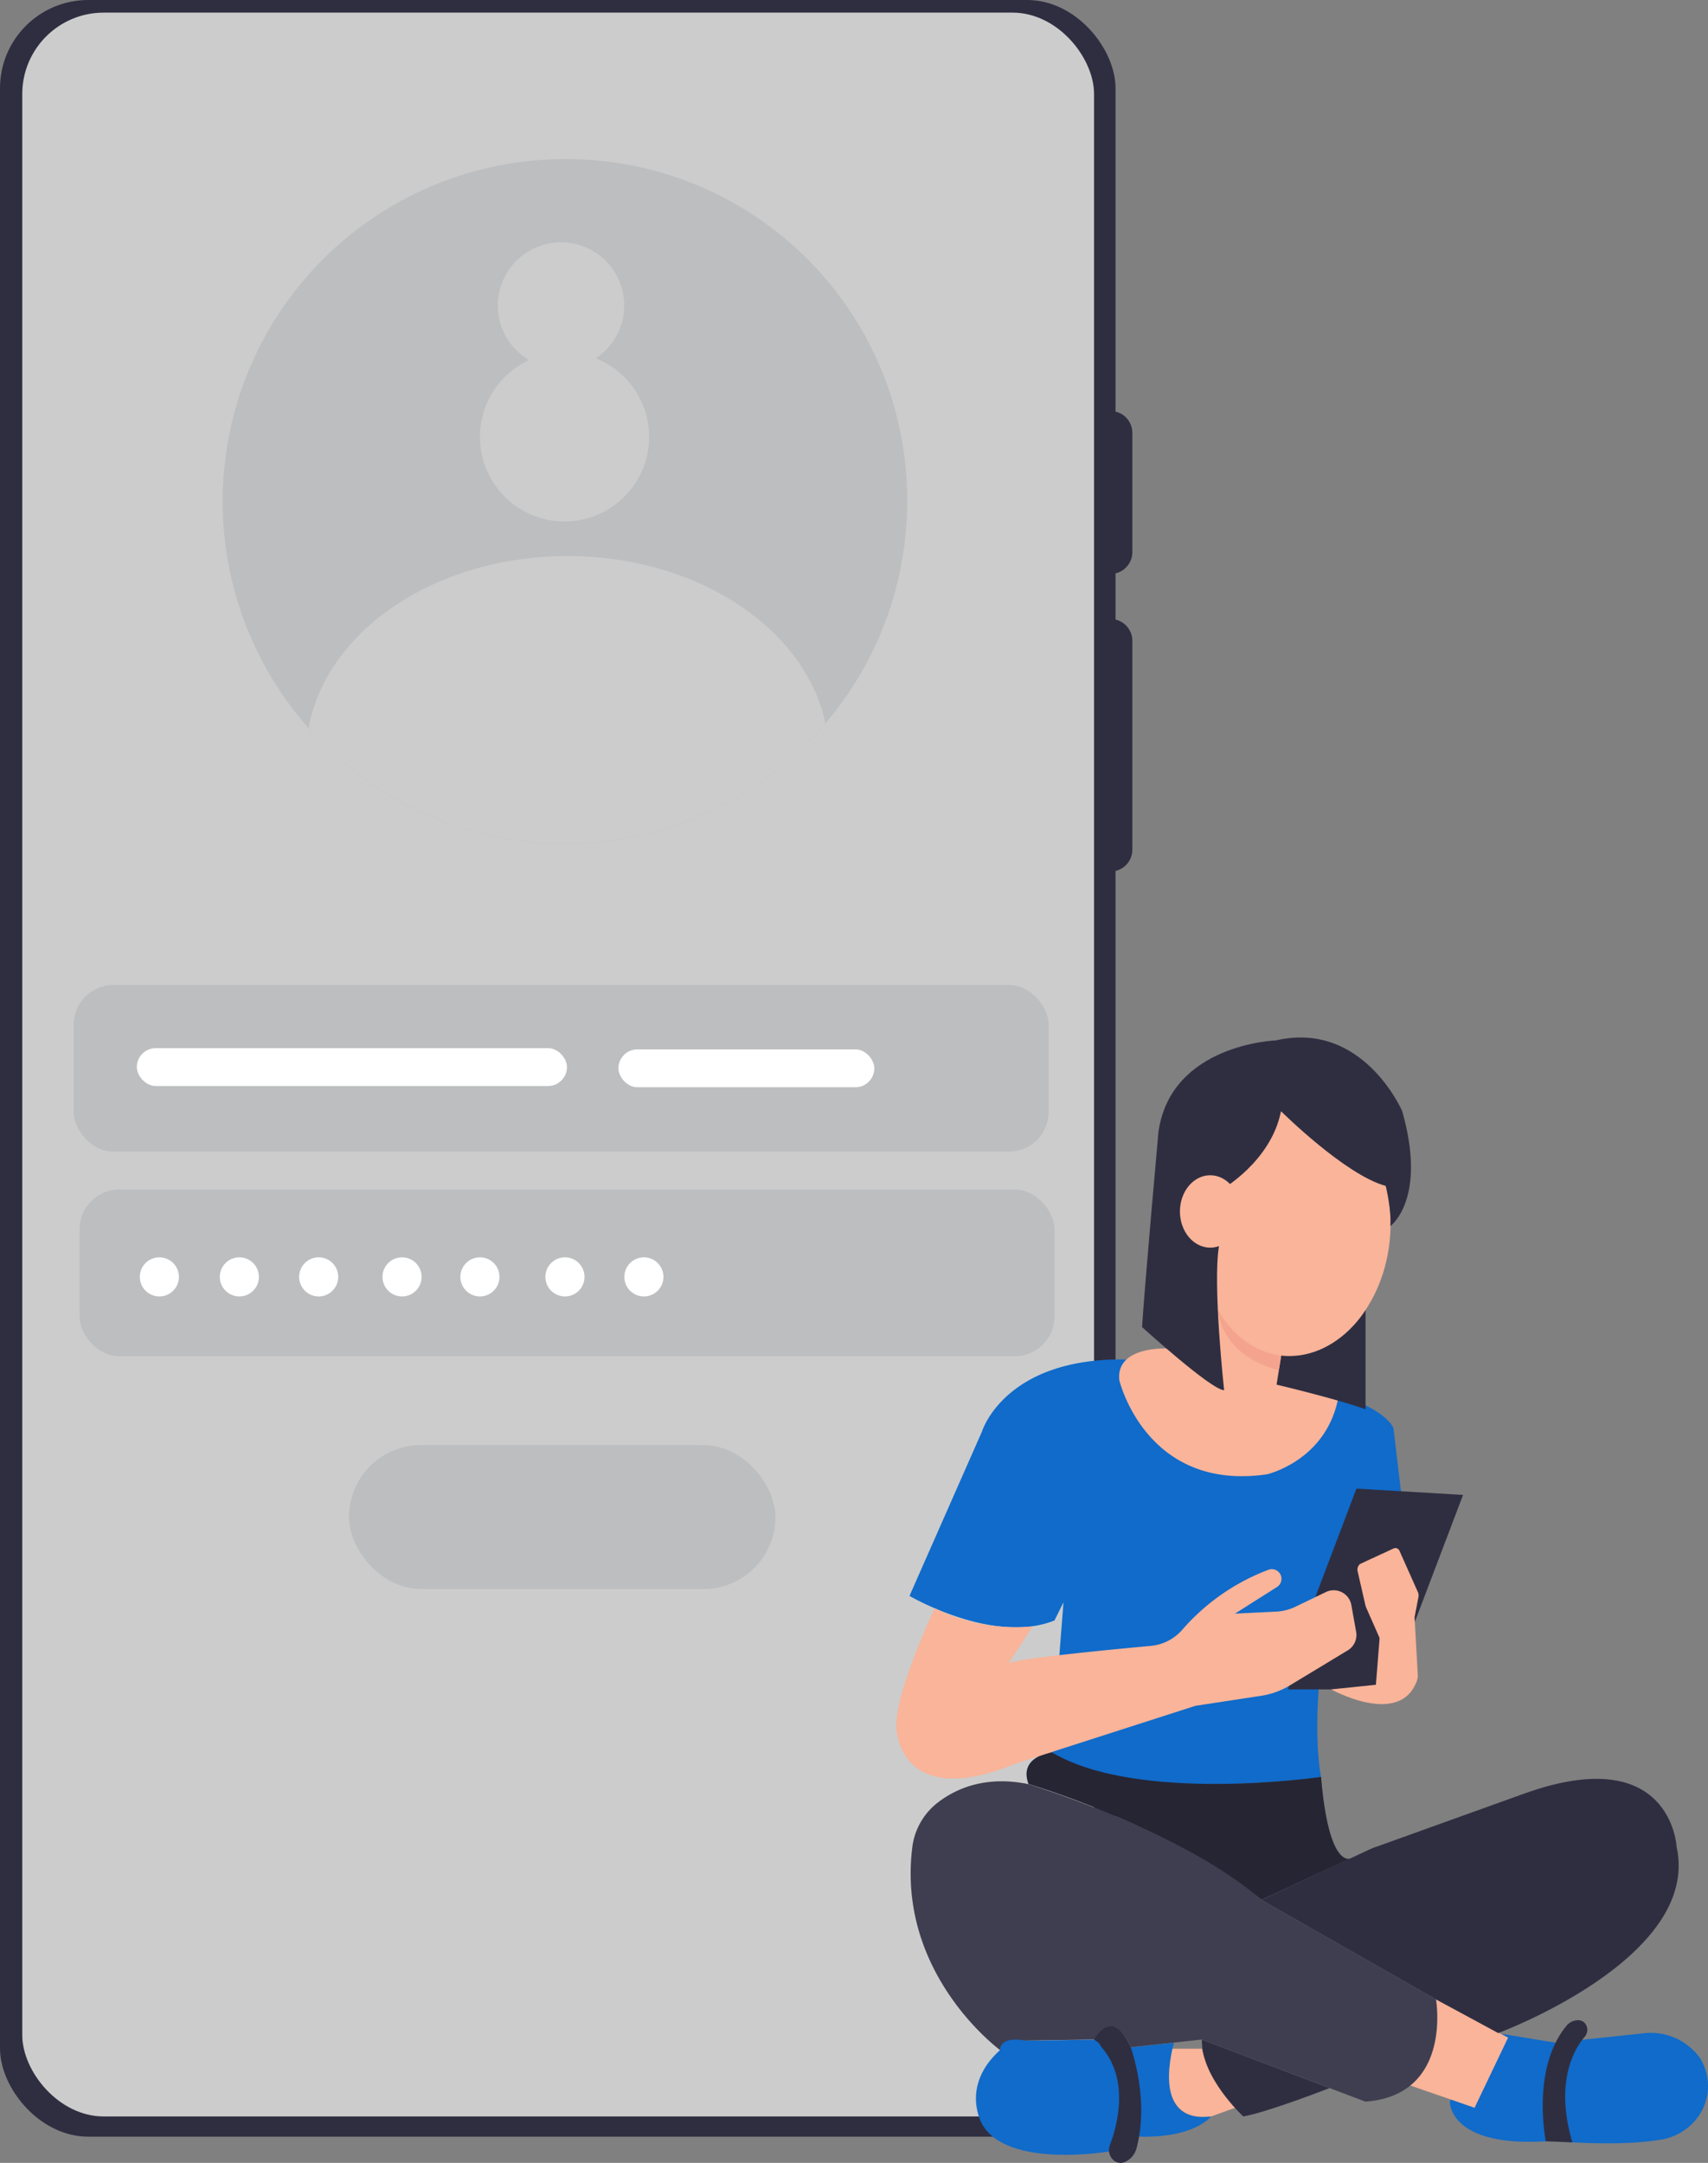 <svg data-name="Layer 1" xmlns="http://www.w3.org/2000/svg" viewBox="183.93 25.35 497.81 630.39"><rect x="183.93" y="25.35" width="497.81" height="630.39" fill="#808080" stroke="none"/><path d="M534.23 622.47h-9s-5.52 21.82 11.69 19.74l7-2.52s-7.81-8.92-9.69-17.22Z" fill="#f9b499"/><path d="M606.5 637.93s-.36 13.78 29.82 11.39c0 0 18.68 1.86 31.77-.36 7.47-1.26 13.36-7.41 13.64-15a15.46 15.46 0 0 0-2.35-8.81 17.65 17.65 0 0 0-16-7.22l-26.19 2.77-21.84-3.61Z" fill="#106bca"/><path d="m621 642.21-28.28-9.8 9.8-24.27 23.76 12.58s6.38 12.19-5.28 21.49Z" fill="#f9b499"/><rect x="183.93" y="25.35" width="325.13" height="622.75" rx="25.71" fill="#2f2e41"/><rect x="190.42" y="29.03" width="312.38" height="613.18" rx="23.73" fill="#ccc"/><path d="m490.49 536.11 3.4-43.74-2.63 5.28c-17.81 7.17-42.25-7.16-42.25-7.16l21.12-47.9s6.55-21.66 42.12-21c0 0 69.12 4.42 77.8 19.88l2.64 22.25L581 479.49a64 64 0 0 0-12.27 32.16c-.93 10.14-1.43 22.42.22 31.63.05 0-54.7 7.92-78.46-7.17Z" fill="#106bca"/><path d="M573.83 433.54c-3.87 17.69-20.61 21.51-20.61 21.51-35.33 5.16-43.06-27.42-43.06-27.42-1.1-9.93 13.67-9.25 13.67-9.25l14.83-18.54 20.67 3.68Z" fill="#f9b499"/><path d="M506.6 145.15h1a6.36 6.36 0 0 1 6.36 6.36v34.76a6.36 6.36 0 0 1-6.36 6.36h-1v-47.48Zm0 60.61h1a6.36 6.36 0 0 1 6.36 6.36V273a6.36 6.36 0 0 1-6.36 6.36h-1v-73.6Z" fill="#2f2e41"/><path d="M448.33 171.47a99.75 99.75 0 1 1-99.75-99.74 99.34 99.34 0 0 1 99.75 99.74Z" fill="#bcbec0"/><path d="M424.51 236.15a99.73 99.73 0 0 1-150.64 1.38c5.11-28.31 36.95-50.11 75.45-50.11 37.88 0 69.3 21.1 75.19 48.73Zm-51.38-83.46a24.66 24.66 0 1 1-35-22.4 18.42 18.42 0 1 1 19.43-.5 24.65 24.65 0 0 1 15.57 22.9Z" fill="#ccc"/><rect x="205.41" y="312.43" width="284.14" height="48.58" rx="11.57" fill="#bcbec0"/><rect x="207.12" y="372.06" width="284.14" height="48.58" rx="11.57" fill="#bcbec0"/><rect x="223.81" y="330.84" width="125.37" height="11.04" rx="5.52" fill="#fff"/><rect x="364.18" y="331.2" width="74.58" height="11.04" rx="5.52" fill="#fff"/><circle cx="230.38" cy="397.51" r="5.7" fill="#fff"/><circle cx="253.69" cy="397.51" r="5.7" fill="#fff"/><circle cx="276.81" cy="397.51" r="5.7" fill="#fff"/><circle cx="301.11" cy="397.51" r="5.7" fill="#fff"/><circle cx="323.81" cy="397.51" r="5.7" fill="#fff"/><circle cx="348.59" cy="397.51" r="5.7" fill="#fff"/><circle cx="371.6" cy="397.51" r="5.7" fill="#fff"/><rect x="285.64" y="446.53" width="124.29" height="41.96" rx="20.98" fill="#bcbec0"/><path d="M581.93 436.1v-29s-7.94 14.38-24.58 13.33l-1.35 8.49s17.28 4.08 25.93 7.18ZM577.6 567s-6.36 3.39-8.64-23.76c0 0-53.36 7.87-78.47-7.17 0 0-9.8 1.14-6.79 9.25 0 0 40.73 11.87 67.88 33.74Z" fill="#2f2e41"/><path d="M577.6 567s-6.36 3.39-8.64-23.76c0 0-53.36 7.87-78.47-7.17 0 0-9.8 1.14-6.79 9.25 0 0 40.73 11.87 67.88 33.74Z" opacity=".2"/><path d="M475.41 622.85s-30.11-22-25.6-58.93a19.47 19.47 0 0 1 7-12.84c5.2-4.18 14-8.37 26.86-5.72 0 0 45.26 13.76 67.88 33.74l50.91 29s4.89 27.91-20.56 29.79l-47.69-18.1-20.74 2.26s-4.43-12.06-10.7-2.26l-23.24.38a4 4 0 0 0-4.12 2.68Z" fill="#2f2e41"/><path d="M475.41 622.85s-30.11-22-25.6-58.93a19.47 19.47 0 0 1 7-12.84c5.2-4.18 14-8.37 26.86-5.72 0 0 45.26 13.76 67.88 33.74l50.91 29s4.89 27.91-20.56 29.79l-47.69-18.1-20.74 2.26s-4.43-12.06-10.7-2.26l-23.24.38a4 4 0 0 0-4.12 2.68Z" fill="#fff" opacity=".08"/><path d="m583.52 564.19-31.94 14.91 50.91 29 18.1 9.81s59.21-21.88 52-54.31c0 0-1.51-30.92-44.5-15.46l-41.4 14.89c-1.02.42-2.15.69-3.17 1.16Zm-37.22 78.02s-12.44-11.44-12.06-22.38l37.18 14.11s-17.57 6.89-25.12 8.27Z" fill="#2f2e41"/><path d="M470.13 644.34s-6.41-10.93 5.28-21.49c0 0-.4-4.27 7.72-2.7l19.67-.32s15 8.08 4.4 32.59c0 0-29.91 5.12-37.07-8.08Zm55.98-23.62s-7.33 23.93 10.77 21.49c0 0-4.61 6.32-21 5.89 0 0 .63-8.41-2.42-26Zm111.07 0s-5.65 14.61-2.7 25.28c0 0-13.59 2.65-20.78-6.31l9.77-20.44Z" fill="#106bca"/><path d="M645.79 619c-2.6 3-8.94 12.63-3.58 30.76l-7.74-.31s-4.33-21.12 6-33.63a4.35 4.35 0 0 1 3.17-1.65 2.59 2.59 0 0 1 2.56 1.34 3.07 3.07 0 0 1-.41 3.49Zm-78.5-128.16 11.98-31.62 31.08 1.84-21.53 56.68h-29.49l7.96-26.9z" fill="#2f2e41"/><path d="M456.36 494.08S442.9 522.52 445.48 531c0 0 2.21 21.71 34.23 8.46l52.63-16.93 19.21-2.93a22.75 22.75 0 0 0 8.27-3l16.93-10.24a5.24 5.24 0 0 0 2.44-5.4l-1.4-7.81a5.23 5.23 0 0 0-7.42-3.78l-8.86 4.27a14.5 14.5 0 0 1-5.63 1.43l-12 .59 12.34-7.83a2.82 2.82 0 0 0-2.47-5 62.49 62.49 0 0 0-25.26 17.55 13.85 13.85 0 0 1-9.27 4.69c-11.9 1.09-37.66 3.58-41.32 5l7-10.68a54.54 54.54 0 0 1-16.23-1 53.73 53.73 0 0 1-12.31-4.31Zm140.97-3.16-1.73 9-8.42 5.46-5-11.34a4.79 4.79 0 0 1-.31-.9l-2.25-9.83a2.11 2.11 0 0 1 .74-2.14l9.73-4.5a1.29 1.29 0 0 1 1.72.65l5.4 12.12a2.56 2.56 0 0 1 .12 1.48Z" fill="#f9b499"/><path d="m586.26 499.88-1.42 17.86h8.32a4 4 0 0 0 4-4.21l-.94-16.74Z" fill="#f9b499"/><path d="M571.91 517.74s20.17 11.2 25-2.59Z" fill="#f9b499"/><path d="M513.5 622.09s5.55 15.1 1.67 29.39a5.91 5.91 0 0 1-3 3.81 3.14 3.14 0 0 1-3.56-.21 4 4 0 0 1-1.17-4.61c1.85-4.86 5.95-18.57-2.35-28.32a3.74 3.74 0 0 1 1-5.7c2.14-1.25 4.74-.45 7.41 5.64Z" fill="#2f2e41"/><path d="m556.65 424.73.7-4.34s-11.57-.91-18.48-13.33c0 0 .31 13.1 17.78 17.67Z" fill="#f4a48e"/><ellipse cx="561.56" cy="384.45" rx="36.19" ry="27.48" transform="rotate(-83.31 561.599 384.442)" fill="#f9b499"/><path d="M557.29 349.22S576 367.82 587.82 371c0 0 1.67 6.78 1.35 11.7 0 0 10.8-7.77 3.43-33.52 0 0-11.41-26.48-36.8-20.59 0 0-30.55 1-34.23 26.62 0 0-4.05 45.15-4.78 56.93 0 0 20.24 18.4 23.92 18.4 0 0-3.37-30.71-1.5-42l.76-16.48s14.4-8.13 17.32-22.84Z" fill="#2f2e41"/><ellipse cx="536.66" cy="378.44" rx="8.83" ry="10.55" fill="#f9b499"/></svg>
